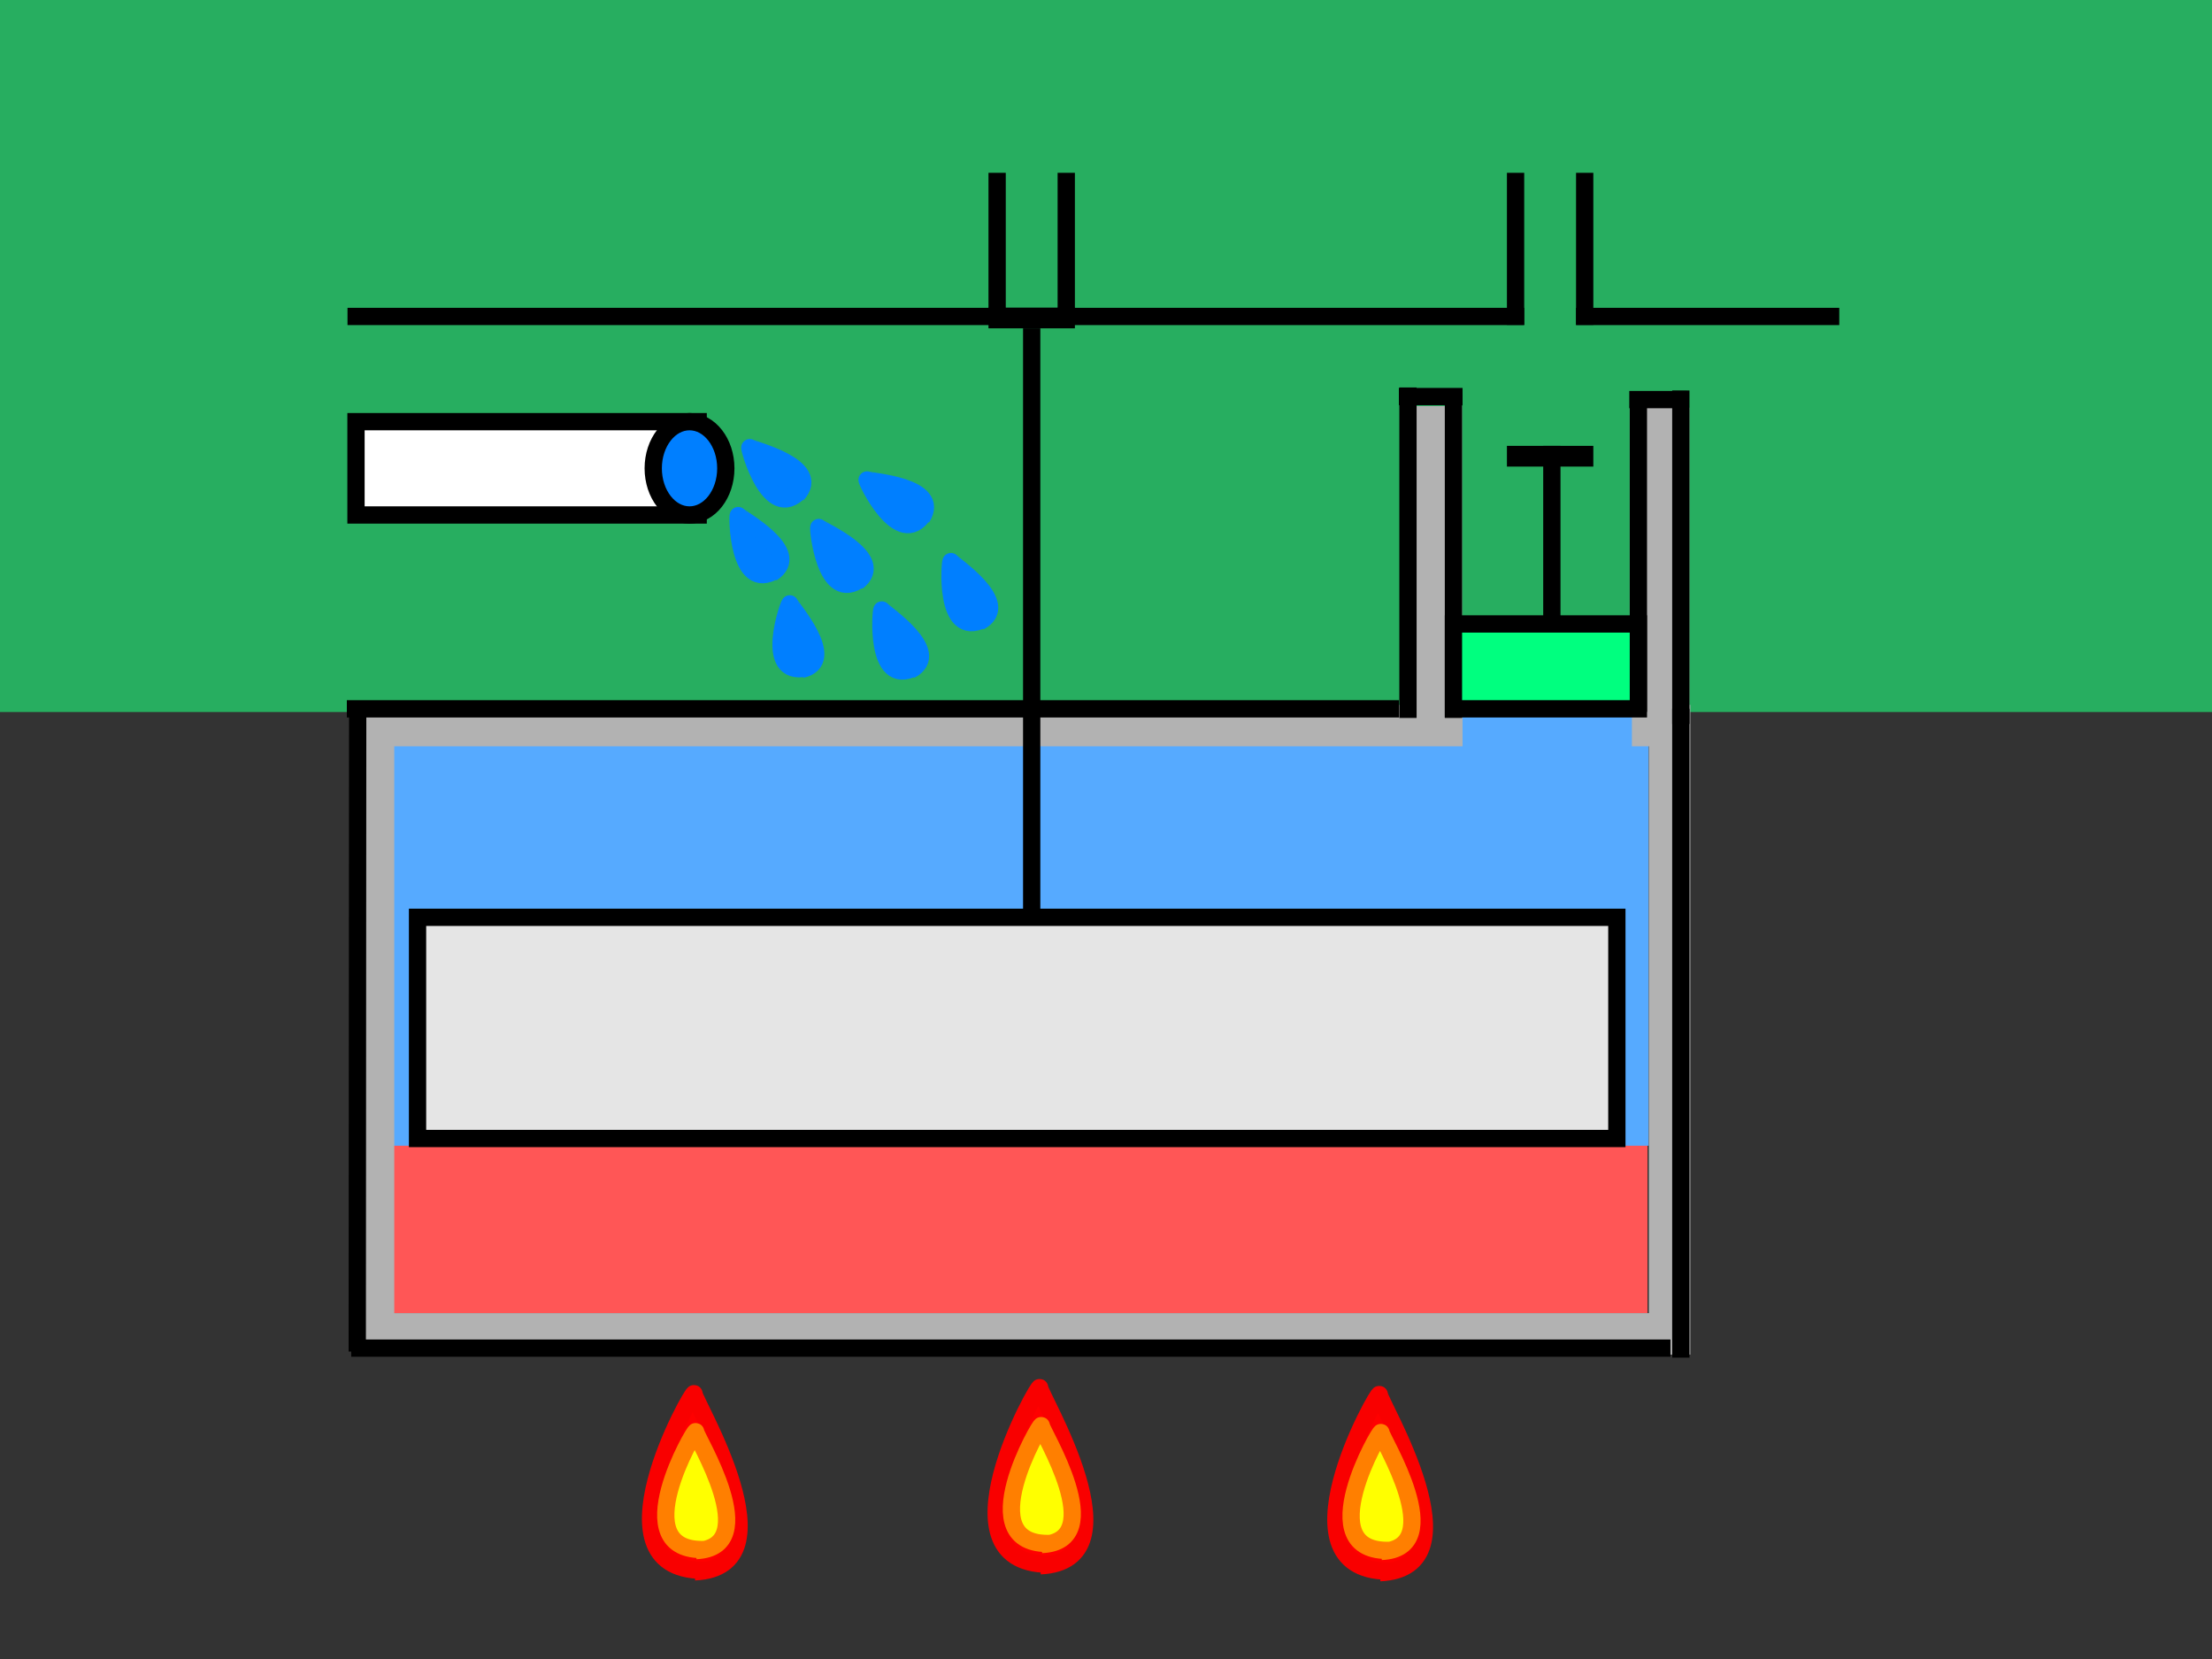 <svg class="engineDiagram" xmlns="http://www.w3.org/2000/svg" xmlns:svg="http://www.w3.org/2000/svg" viewBox="0 0 640 480">
 <rect x="0" y="0" width="640" height="480" fill="#333333" stroke="none"/>
 <!-- Created with SVG-edit - http://svg-edit.googlecode.com/ -->
 <g>
  <g id="wheel">
   <title>wheel</title>
   <path fill="#7f7f7f" stroke="#000000" stroke-width="5" stroke-dasharray="null" stroke-linejoin="null" stroke-linecap="null" d="m533.614,20.175c65,-8 55.667,153.333 2.667,140.667" id="svg_41"/>
   <ellipse stroke="#000000" ry="70" rx="29" id="svg_6" cy="90.175" cx="531.614" stroke-linecap="null" stroke-linejoin="null" stroke-dasharray="null" stroke-width="5" fill="#bfbfbf"/>
  </g>
   <rect stroke="#000000" id="hot_air" height="120" width="364.035" y="260" x="112.632" stroke-opacity="0" stroke-linecap="null" stroke-linejoin="null" stroke-dasharray="null" stroke-width="5" fill="#ff5656"/>
   <line id="cold_air" y1="216.491" y2="216.491" x1="112.632" x2="477" stroke-opacity="1" stroke-linecap="null" stroke-linejoin="null" stroke-dasharray="null" stroke-width="230" stroke="#56aaff"/>
   <rect stroke="#fff" id="background" height="206" width="640" stroke-opacity="0" stroke-linecap="null" stroke-linejoin="null" stroke-dasharray="null" stroke-width="1" fill="#27ae60"/>
  <rect class="machine_background" stroke="#b2b2b2" id="svg_51" height="85.088" width="12.281" y="120.439" x="474.035" stroke-linecap="null" stroke-linejoin="null" stroke-dasharray="null" stroke-width="5" fill="#b2b2b2"/>
  <rect class="machine_background" stroke="#b2b2b2" id="svg_2" height="176" width="375" y="209.93" x="108.07" stroke-width="12" fill="none"/>
  <line stroke="#000000" id="crankshaft" y2="91.561" x2="532.158" y1="91.561" x1="100.544" stroke-linecap="null" stroke-linejoin="null" stroke-dasharray="null" stroke-width="5" fill="none"/>
  <rect class="crank_gap" stroke="none" id="crank_gap_left" x="291" y="88" height="7" width="15" stroke-linecap="null" stroke-linejoin="null" stroke-dasharray="null" stroke-width="1" fill="#27ae60"/>
  <rect class="crank_gap" stroke="none" id="crank_gap_right" x="441" y="88" height="7" width="15" stroke-linecap="null" stroke-linejoin="null" stroke-dasharray="null" stroke-width="1" fill="#27ae60"/>
  <g id="displacer_crank_group">
    <line class="displacer_crank_arm" stroke="#000" id="displacer_arm_left" x1="286" x2="291" y1="42" y2="42" stroke-linecap="null" stroke-linejoin="null" stroke-dasharray="null" stroke-width="100"/>
    <line class="displacer_crank_arm" stroke="#000" id="displacer_arm_left" x1="306" x2="311" y1="42" y2="42" stroke-linecap="null" stroke-linejoin="null" stroke-dasharray="null" stroke-width="100"/>
    <line stroke="#27ae60" id="displacer_arm_cover" x1="285" x2="312" y1="0" y2="0" stroke-linecap="null" stroke-linejoin="null" stroke-dasharray="null" stroke-width="100"/>
    <rect class="displacer_crank_middle" stroke="#000000" id="displacer_crank_middle" x="286.5" y="89.5" height="5" width="24" stroke-linecap="null" stroke-linejoin="null" stroke-dasharray="null" fill="#000"/>
  </g>
  <line stroke="#000000" id="svg_27" y2="391.053" x2="103.368" y1="206.842" x1="103.491" stroke-linecap="null" stroke-linejoin="null" stroke-dasharray="null" stroke-width="5" fill="none"/>
  <line stroke="#000000" id="svg_28" y2="390.053" x2="101.614" y1="390.053" x1="483.316" stroke-linecap="null" stroke-linejoin="null" stroke-dasharray="null" stroke-width="5" fill="none"/>
  <line id="svg_29" y2="392.807" x2="486.316" y1="205.088" x1="486.316" stroke-linecap="null" stroke-linejoin="null" stroke-dasharray="null" stroke-width="5" stroke="#000000" fill="none"/>
  <line stroke="#000000" id="svg_33" y2="205.088" x2="404.737" y1="205.088" x1="100.351" stroke-linecap="null" stroke-linejoin="null" stroke-dasharray="null" stroke-width="5" fill="none"/>
  <rect id="svg_53" stroke="#b2b2b2" height="85.088" width="12.281" y="120" x="408.246" stroke-linecap="null" stroke-linejoin="null" stroke-dasharray="null" stroke-width="5" fill="#b2b2b2"/>
  <line stroke="#000000" id="svg_56" y2="113.86" x2="420.526" y1="207.719" x1="420.526" stroke-linecap="null" stroke-linejoin="null" stroke-dasharray="null" stroke-width="5" fill="none"/>
  <line stroke="#000000" id="svg_57" y2="117.368" x2="474.035" y1="205.965" x1="474.035" stroke-linecap="null" stroke-linejoin="null" stroke-dasharray="null" stroke-width="5" fill="none"/>
  <line id="svg_58" y2="112.982" x2="486.316" y1="209.474" x1="486.316" stroke-linecap="null" stroke-linejoin="null" stroke-dasharray="null" stroke-width="5" stroke="#000000" fill="none"/>
  <line stroke="#000000" id="svg_59" y2="115.614" x2="488.07" y1="115.614" x1="471.404" stroke-linecap="null" stroke-linejoin="null" stroke-dasharray="null" stroke-width="5" fill="none"/>
  <line stroke="#000000" id="svg_60" y2="114.737" x2="423.158" y1="114.737" x1="404.737" stroke-linecap="null" stroke-linejoin="null" stroke-dasharray="null" stroke-width="5" fill="none"/>
  <line stroke="#000000" id="svg_61" y2="112.105" x2="407.368" y1="207.719" x1="407.368" stroke-linecap="null" stroke-linejoin="null" stroke-dasharray="null" stroke-width="5" fill="none"/>
  <g id="power_crank_group">
    <line class="crank_arm" stroke="#000" id="crank_arm_left" x1="436" x2="441" y1="69" y2="69" stroke-linecap="null" stroke-linejoin="null" stroke-dasharray="null" stroke-width="50" fill="#000"/>
    <rect class="crank_middle" stroke="#000000" id="power_crank_arm_middle" x="436.5" y="129.5" height="5" width="24" stroke-linecap="null" stroke-linejoin="null" stroke-dasharray="null" fill="#000"/>
    <line class="crank_arm" stroke="#000" id="crank_arm_right" x1="456" x2="461" y1="69" y2="69" stroke-linecap="null" stroke-linejoin="null" stroke-dasharray="null" stroke-width="50" fill="#000"/>
    <rect id="power_piston_shaft" y="129" x="446.5" height="150" width="5" stroke-linecap="null" stroke-linejoin="null" stroke-dasharray="null" stroke-width="5" stroke="none" fill="#000"/>
    <line stroke="#27ae60" id="power_arm_cover" x1="435" x2="465" y1="0" y2="0" stroke-linecap="null" stroke-linejoin="null" stroke-dasharray="null" stroke-width="100"/>
  </g>
 <rect stroke="#000000" id="power_piston_air" height="80" width="49" y="204" x="423.158" stroke-opacity="0" stroke-linecap="null" stroke-linejoin="null" stroke-dasharray="null" stroke-width="5" fill="#56aaff"/>
  <rect id="displacer_piston_shaft" y="95" x="296" height="200" width="5" stroke-linecap="null" stroke-linejoin="null" stroke-dasharray="null" stroke-width="5" stroke="none" fill="#000"/>

  <rect id="displacer_piston" height="64" width="347" y="265.404" x="120.807" stroke-linecap="null" stroke-linejoin="null" stroke-dasharray="null" stroke-width="5" stroke="#000000" fill="#e5e5e5"/>
   <rect stroke="#000000" id="power_piston" height="24.561" width="53.509" y="180.526" x="420.526" stroke-linecap="null" stroke-linejoin="null" stroke-dasharray="null" stroke-width="5" fill="#00ff7f"/>
    <g id="water">
   <title transform="translate(-2,2) ">water</title>
   <rect fill="#fff" stroke-width="5" stroke-dasharray="null" stroke-linejoin="null" stroke-linecap="null" x="103" y="122" width="99" height="27" id="svg_14" stroke="#000000"/>
   <ellipse fill="#007fff" stroke-width="5" stroke-dasharray="null" stroke-linejoin="null" stroke-linecap="null" cx="199.5" cy="135.5" id="svg_15" rx="10.5" ry="13.5" stroke="#000000"/>
   <path d="m225.206,145.735c-13.266,0.53 -1.435,-19.83 -1.516,-19.082c-0.081,0.748 11.14,18.77 0.073,19.259" stroke-linecap="null" stroke-linejoin="null" stroke-dasharray="null" stroke-width="5" fill="#007fff" transform="rotate(-45 223.777,136.188) " stroke="#007fff" id="svg_46"/>
   <path d="m243.895,169.932c-13.266,0.53 -1.435,-19.83 -1.516,-19.082c-0.081,0.748 11.14,18.77 0.073,19.259" stroke-linecap="null" stroke-linejoin="null" stroke-dasharray="null" stroke-width="5" fill="#007fff" transform="rotate(-35 242.466,160.386) " stroke="#007fff" id="svg_40"/>
   <path d="m260.179,153.796c-13.266,0.53 -1.435,-19.83 -1.516,-19.082c-0.081,0.748 11.14,18.77 0.073,19.259" stroke-linecap="null" stroke-linejoin="null" stroke-dasharray="null" stroke-width="5" fill="#007fff" id="svg_39" transform="rotate(-55 258.75,144.25) " stroke="#007fff"/>
   <path d="m280.704,180.638c-13.267,0.53 -1.436,-19.83 -1.516,-19.082c-0.081,0.748 11.14,18.77 0.073,19.259" stroke-linecap="null" stroke-linejoin="null" stroke-dasharray="null" stroke-width="5" fill="#007fff" transform="rotate(-25 279.275,171.091) " stroke="#007fff" id="svg_42"/>
   <path d="m231.704,193.638c-13.267,0.53 -1.436,-19.83 -1.516,-19.082c-0.081,0.748 11.14,18.77 0.073,19.259" stroke-linecap="null" stroke-linejoin="null" stroke-dasharray="null" stroke-width="5" fill="#007fff" transform="rotate(-10 230.275,184.091) " stroke="#007fff" id="svg_43"/>
   <path d="m260.704,194.638c-13.267,0.53 -1.436,-19.83 -1.516,-19.082c-0.081,0.748 11.14,18.77 0.073,19.259" stroke-linecap="null" stroke-linejoin="null" stroke-dasharray="null" stroke-width="5" fill="#007fff" transform="rotate(-25 259.275,185.091) " stroke="#007fff" id="svg_44"/>
   <path d="m219.895,166.932c-13.266,0.53 -1.435,-19.83 -1.516,-19.082c-0.081,0.748 11.14,18.77 0.073,19.259" stroke-linecap="null" stroke-linejoin="null" stroke-dasharray="null" stroke-width="5" fill="#007fff" transform="rotate(-30 218.466,157.386) " stroke="#007fff" id="svg_47"/>
  </g>
  <g class="flame" id="flame3">
   <title transform="translate(-2,0) translate(-1,2) ">flame</title>
   <path id="svg_11" stroke="#f90000" d="m403.076,454.555c-34.905,1.417 -3.777,-53.031 -3.989,-51.031c-0.213,2 29.309,50.196 0.192,51.504" stroke-linecap="null" stroke-linejoin="null" stroke-dasharray="null" stroke-width="5" fill="#ff0000"/>
   <path id="svg_12" stroke="#ff7f00" d="m402.3,448.562c-24.003,0.946 -2.597,-35.393 -2.743,-34.058c-0.146,1.335 20.155,33.501 0.132,34.374" stroke-linecap="null" stroke-linejoin="null" stroke-dasharray="null" stroke-width="5" fill="#ffff00"/>
  </g>
  <g class="flame" id="flame2">
   <title transform="translate(0,-1.754) translate(-20,189) translate(-81.283,-187.248) " id="svg_25">flame</title>
   <path id="svg_26" stroke="#f90000" d="m304.793,452.553c-34.905,1.417 -3.777,-53.031 -3.989,-51.031c-0.213,2 29.309,50.196 0.192,51.504" stroke-linecap="null" stroke-linejoin="null" stroke-dasharray="null" stroke-width="5" fill="#ff0000"/>
   <path id="svg_30" stroke="#ff7f00" d="m304.017,446.559c-24.003,0.946 -2.597,-35.393 -2.743,-34.058c-0.146,1.335 20.155,33.501 0.132,34.374" stroke-linecap="null" stroke-linejoin="null" stroke-dasharray="null" stroke-width="5" fill="#ffff00"/>
  </g>
  <g class="flame" id="flame1">
   <title id="svg_32" transform="translate(-120,189) translate(-80.283,-189.248) translate(-1,2) ">flame</title>
   <path id="svg_34" stroke="#f90000" d="m204.793,454.307c-34.905,1.417 -3.777,-53.031 -3.989,-51.031c-0.213,2 29.309,50.196 0.192,51.504" stroke-linecap="null" stroke-linejoin="null" stroke-dasharray="null" stroke-width="5" fill="#ff0000"/>
   <path id="svg_35" stroke="#ff7f00" d="m204.017,448.314c-24.003,0.946 -2.597,-35.393 -2.743,-34.058c-0.146,1.335 20.155,33.501 0.132,34.374" stroke-linecap="null" stroke-linejoin="null" stroke-dasharray="null" stroke-width="5" fill="#ffff00"/>
  </g>
 </g>
</svg>
